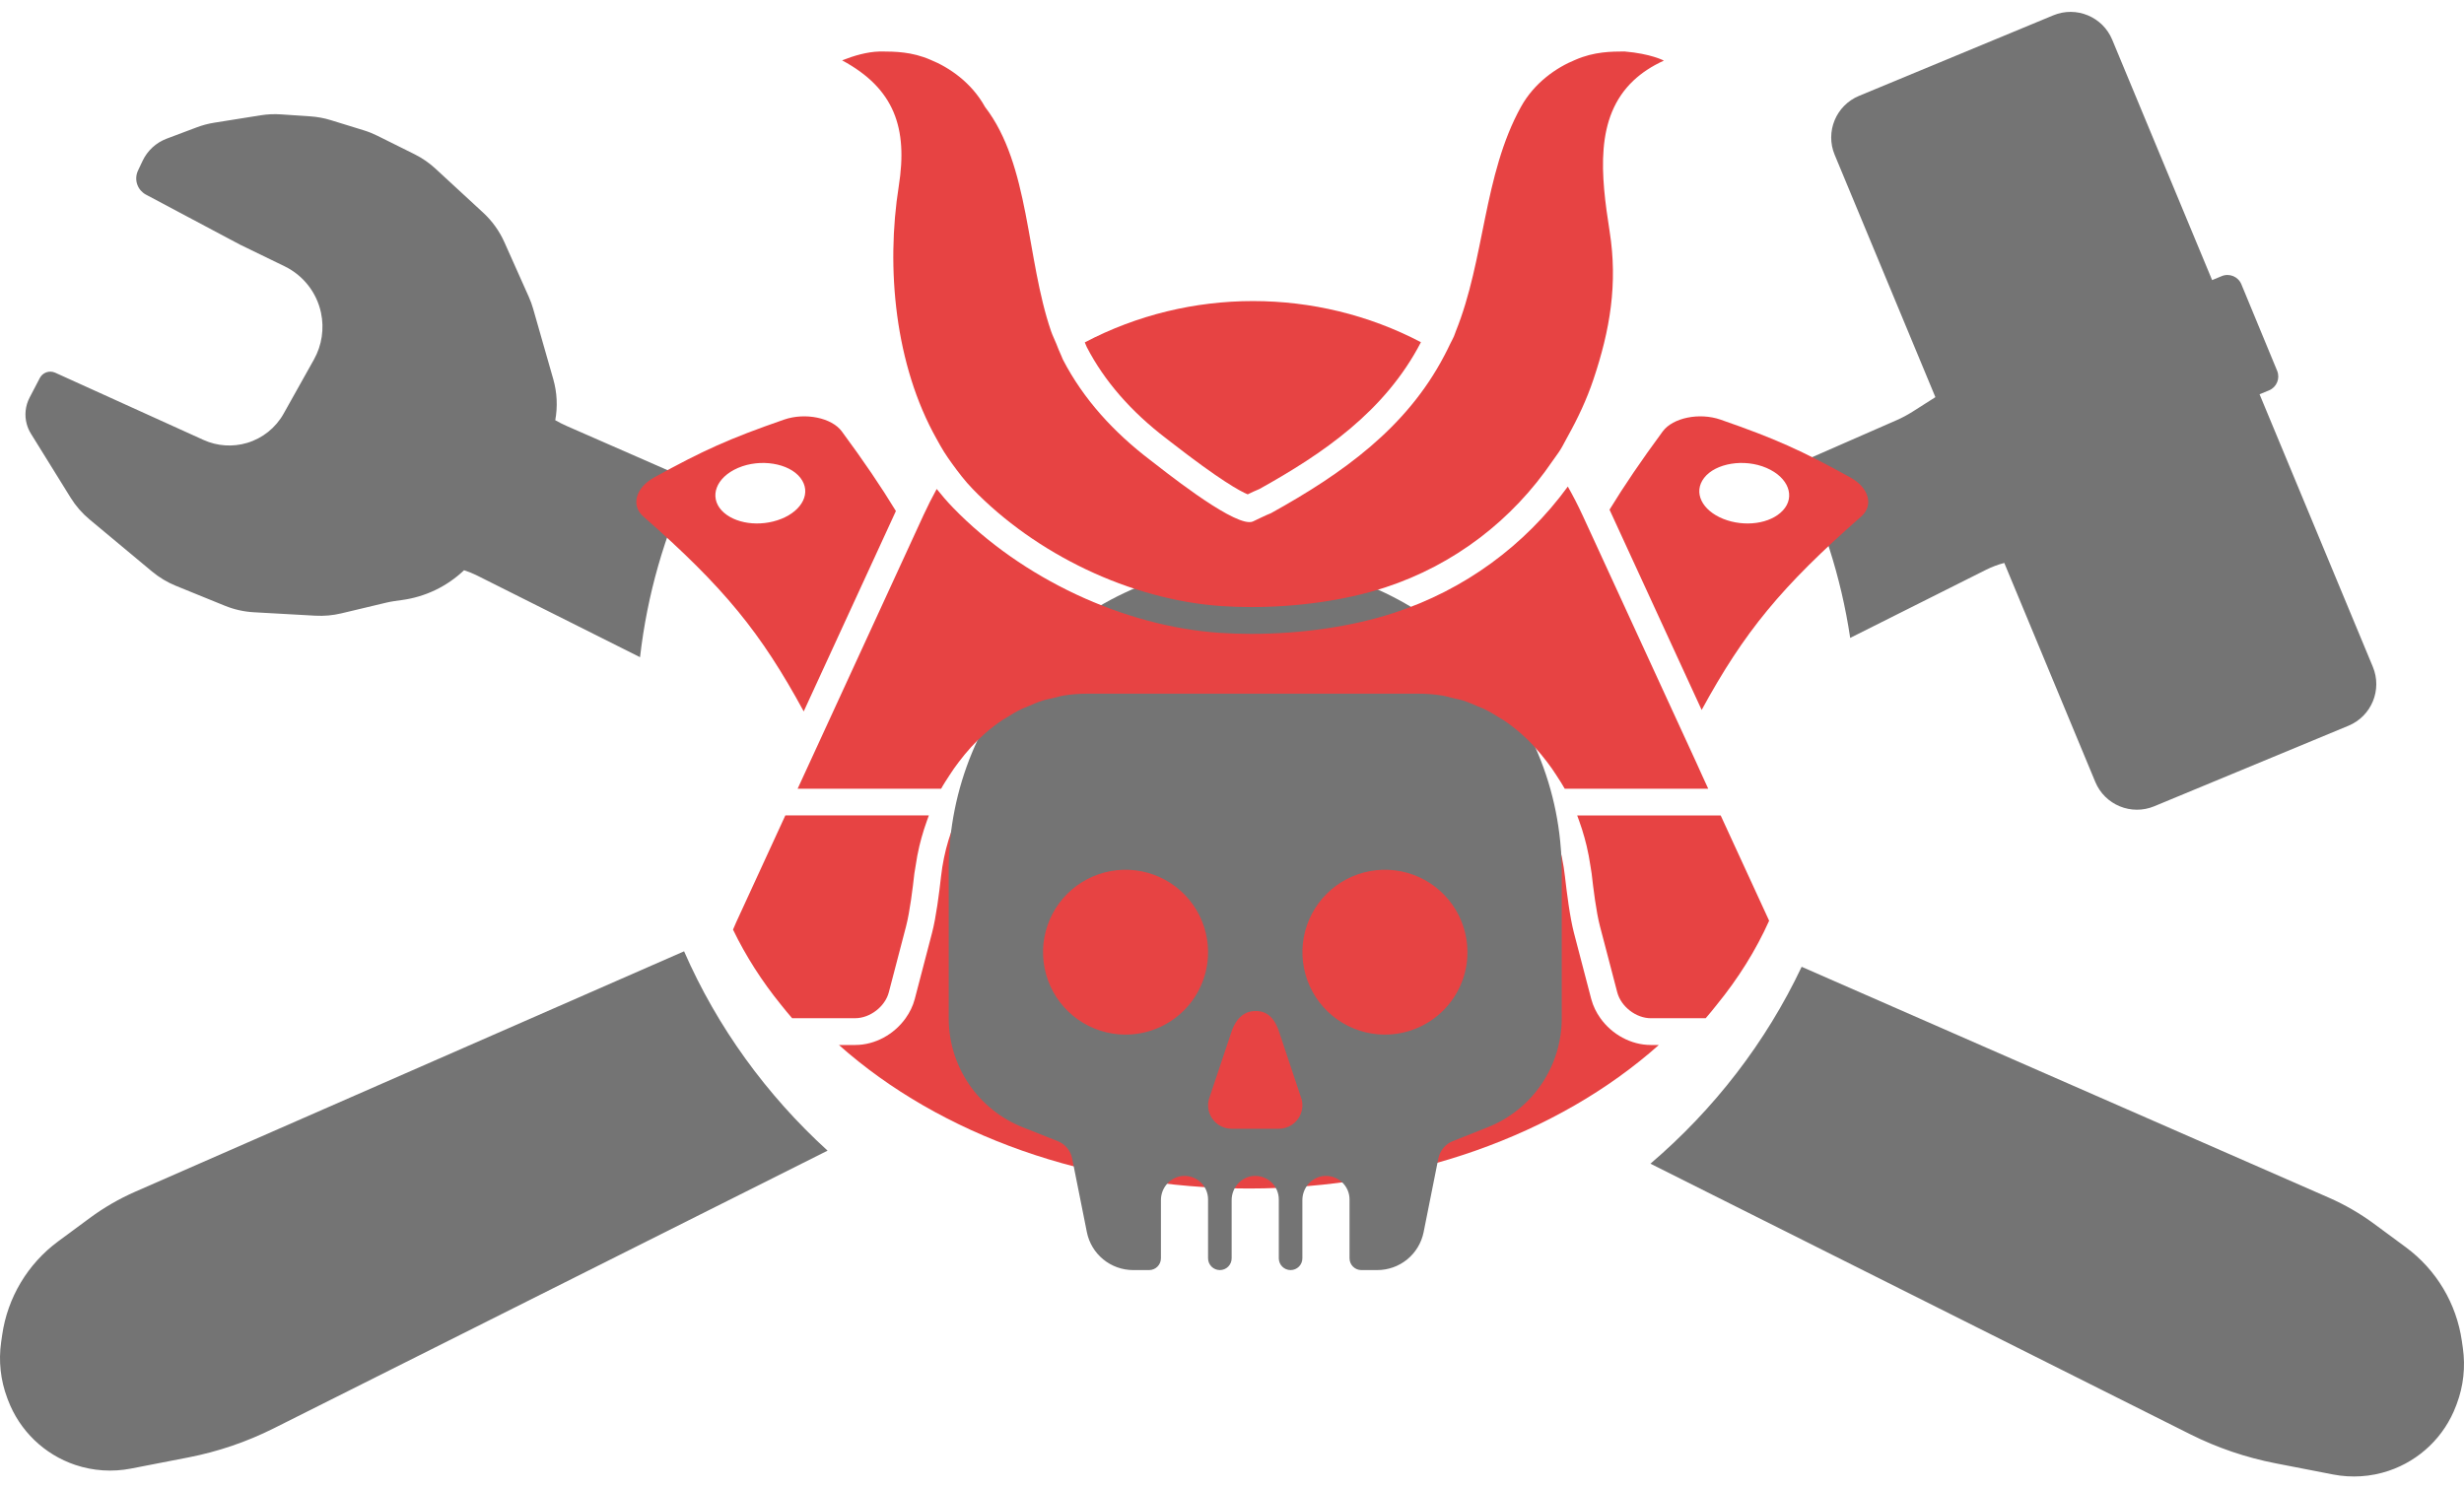 <svg width="164" height="99" viewBox="0 0 164 99" fill="none" xmlns="http://www.w3.org/2000/svg">
<path fill-rule="evenodd" clip-rule="evenodd" d="M140.585 2.642L147.235 18.646L147.875 18.381C148.386 18.171 148.971 18.414 149.182 18.924L151.563 24.683C151.774 25.194 151.531 25.778 151.02 25.989L150.393 26.247L157.933 44.392C158.568 45.922 157.843 47.677 156.312 48.312L143.382 53.674C141.851 54.309 140.095 53.583 139.459 52.053L133.402 37.475C132.984 37.584 132.575 37.737 132.19 37.93L123.146 42.466C122.537 38.385 121.277 34.508 119.47 30.935L126.235 27.972C126.605 27.81 126.962 27.619 127.302 27.403L128.817 26.439L122.112 10.303C121.476 8.773 122.202 7.018 123.732 6.383L136.663 1.021C138.193 0.386 139.949 1.112 140.585 2.642ZM45.945 31.962L37.729 28.363C37.465 28.248 37.207 28.117 36.957 27.973C37.122 27.075 37.081 26.14 36.825 25.242L35.487 20.561C35.41 20.288 35.312 20.02 35.196 19.761L33.57 16.121C33.238 15.379 32.759 14.711 32.161 14.159L28.985 11.228C28.567 10.843 28.097 10.518 27.588 10.265L25.118 9.037C24.826 8.892 24.524 8.771 24.213 8.675L22.018 7.998C21.575 7.862 21.116 7.777 20.653 7.746L18.698 7.614C18.248 7.584 17.796 7.604 17.351 7.675L14.263 8.168C13.864 8.231 13.472 8.335 13.094 8.478L11.095 9.23C10.388 9.496 9.812 10.027 9.49 10.71L9.185 11.356C9.043 11.656 9.029 12 9.146 12.31C9.251 12.588 9.454 12.818 9.716 12.958L15.971 16.284L18.947 17.73C20.185 18.332 21.077 19.47 21.365 20.817C21.592 21.879 21.425 22.988 20.894 23.936L18.878 27.537C18.351 28.479 17.477 29.178 16.443 29.485C15.486 29.77 14.458 29.7 13.548 29.288L3.675 24.811C3.481 24.723 3.259 24.717 3.06 24.795C2.884 24.865 2.738 24.996 2.65 25.164L1.971 26.465C1.686 27.01 1.618 27.642 1.781 28.235C1.843 28.459 1.937 28.674 2.059 28.871L4.699 33.129C5.038 33.676 5.463 34.166 5.958 34.578L10.125 38.05C10.6 38.445 11.133 38.765 11.705 38.998L14.968 40.325C15.581 40.574 16.232 40.721 16.893 40.758L20.988 40.987C21.568 41.019 22.149 40.968 22.714 40.833L25.718 40.117C26.05 40.038 26.39 39.993 26.728 39.948L26.736 39.947C28.305 39.739 29.756 39.038 30.886 37.961C31.19 38.058 31.488 38.179 31.772 38.322L42.6 43.75C43.076 39.59 44.227 35.626 45.945 31.962ZM45.531 63.329L9.002 79.332C7.932 79.801 6.918 80.388 5.978 81.082L3.869 82.639C1.843 84.136 0.501 86.381 0.144 88.874L0.076 89.347C-0.104 90.602 0.036 91.882 0.483 93.069L0.532 93.199C1.299 95.238 2.943 96.825 5.01 97.52C6.201 97.92 7.476 98.004 8.71 97.765L12.539 97.021C14.511 96.638 16.421 95.987 18.217 95.087L55.082 76.6C51.014 72.891 47.739 68.38 45.531 63.329ZM109.85 77.467L145.778 95.479C147.574 96.379 149.485 97.03 151.457 97.413L155.288 98.157C156.522 98.396 157.797 98.312 158.988 97.912C161.056 97.217 162.701 95.63 163.468 93.591L163.517 93.461C163.964 92.274 164.104 90.994 163.924 89.738L163.856 89.265C163.499 86.773 162.157 84.528 160.13 83.031L158.02 81.474C157.08 80.78 156.066 80.193 154.995 79.725L119.915 64.36C117.536 69.389 114.088 73.849 109.85 77.467Z" fill="#747474"/>
<path d="M106.519 67.782C106.244 67.399 106.034 66.971 105.911 66.507L104.759 62.099C104.488 61.054 104.288 59.458 104.161 58.347C103.976 56.681 103.488 55.096 102.751 53.663L102.605 53.395H64.191L64.066 53.621C63.307 55.094 62.821 56.681 62.634 58.347C62.509 59.458 62.309 61.056 62.036 62.099L60.885 66.507C60.763 66.971 60.551 67.399 60.278 67.782C59.515 68.854 58.248 69.565 56.922 69.565H55.838C62.587 75.576 72.498 79.12 83.124 79.12C93.749 79.12 103.658 75.576 110.409 69.565H109.875C108.549 69.565 107.282 68.854 106.519 67.782Z" fill="#E74343"/>
<path d="M97.866 43.492C94.002 39.641 88.919 37.521 83.546 37.521H83.51C78.105 37.531 72.926 39.682 69.108 43.503C65.29 47.324 63.145 52.502 63.145 57.9V67.764C63.139 69.332 63.607 70.866 64.487 72.165C65.367 73.465 66.618 74.469 68.078 75.046L70.403 75.969C70.646 76.066 70.861 76.221 71.028 76.421C71.195 76.622 71.309 76.862 71.36 77.118L72.341 82.029C72.484 82.739 72.868 83.377 73.429 83.837C73.99 84.296 74.692 84.548 75.417 84.55H76.484C76.692 84.55 76.892 84.467 77.039 84.32C77.186 84.173 77.269 83.974 77.269 83.766V79.891C77.269 79.048 77.918 78.324 78.763 78.281C78.975 78.271 79.187 78.304 79.386 78.378C79.585 78.452 79.767 78.566 79.921 78.713C80.075 78.859 80.197 79.035 80.281 79.23C80.364 79.425 80.407 79.635 80.407 79.847V83.766C80.407 83.974 80.49 84.173 80.637 84.32C80.784 84.467 80.984 84.55 81.192 84.55C81.4 84.55 81.6 84.467 81.747 84.32C81.894 84.173 81.977 83.974 81.977 83.766V79.891C81.977 79.048 82.626 78.324 83.471 78.281C83.683 78.271 83.895 78.304 84.094 78.378C84.293 78.452 84.475 78.566 84.629 78.713C84.783 78.859 84.905 79.035 84.989 79.23C85.072 79.425 85.115 79.635 85.115 79.847V83.766C85.115 83.974 85.198 84.173 85.345 84.32C85.492 84.467 85.692 84.55 85.9 84.55C86.108 84.55 86.308 84.467 86.455 84.32C86.602 84.173 86.684 83.974 86.684 83.766V79.891C86.684 79.048 87.334 78.324 88.178 78.281C88.39 78.271 88.603 78.304 88.802 78.378C89.001 78.452 89.183 78.566 89.337 78.713C89.49 78.859 89.613 79.035 89.696 79.23C89.78 79.425 89.823 79.635 89.823 79.847V83.766C89.823 83.974 89.906 84.173 90.053 84.32C90.2 84.467 90.4 84.55 90.608 84.55H91.675C92.4 84.548 93.102 84.297 93.663 83.838C94.224 83.379 94.609 82.74 94.753 82.03L95.734 77.118C95.784 76.862 95.899 76.623 96.065 76.423C96.233 76.222 96.447 76.066 96.689 75.969L99.014 75.046C100.474 74.469 101.726 73.465 102.605 72.165C103.485 70.866 103.953 69.332 103.947 67.764V58.064C103.947 52.578 101.789 47.403 97.866 43.492ZM75.274 68.862C74.159 68.935 73.049 68.667 72.091 68.093C71.133 67.519 70.373 66.668 69.912 65.651C69.451 64.635 69.311 63.503 69.511 62.405C69.711 61.307 70.241 60.297 71.031 59.507C71.821 58.718 72.833 58.189 73.932 57.989C75.031 57.789 76.164 57.929 77.182 58.389C78.199 58.85 79.052 59.609 79.626 60.566C80.2 61.523 80.469 62.632 80.396 63.746C80.308 65.074 79.741 66.326 78.799 67.267C77.856 68.208 76.604 68.775 75.274 68.862ZM85.998 74.875C85.728 75.055 85.41 75.149 85.086 75.144H82.006C81.682 75.148 81.365 75.054 81.096 74.875C80.833 74.697 80.63 74.443 80.514 74.148C80.399 73.852 80.376 73.528 80.449 73.219L82.009 68.556C82.271 67.894 82.688 67.404 83.35 67.319C84.16 67.221 84.723 67.6 85.077 68.516L86.647 73.219C86.719 73.528 86.695 73.852 86.58 74.148C86.464 74.443 86.261 74.697 85.998 74.875ZM92.538 68.862C91.423 68.935 90.313 68.667 89.355 68.093C88.397 67.519 87.637 66.668 87.176 65.651C86.715 64.635 86.576 63.503 86.775 62.405C86.975 61.307 87.505 60.297 88.295 59.507C89.085 58.718 90.097 58.189 91.196 57.989C92.295 57.789 93.428 57.929 94.446 58.389C95.463 58.85 96.316 59.609 96.89 60.566C97.464 61.523 97.733 62.632 97.66 63.746C97.573 65.074 97.005 66.326 96.062 67.267C95.12 68.209 93.866 68.775 92.536 68.862H92.538Z" fill="#747474"/>
<path d="M123.149 31.779C119.902 29.985 118.167 29.204 114.52 27.936C113.098 27.442 111.337 27.815 110.671 28.715C109.238 30.661 108.102 32.335 107.128 33.929L113.26 47.262C116.094 42.063 118.542 39.074 123.887 34.377C124.704 33.657 124.419 32.478 123.149 31.779ZM118.67 33.976C117.842 34.874 116.114 35.106 114.702 34.544C113.292 33.983 112.671 32.785 113.427 31.809C114.183 30.834 116.091 30.511 117.573 31.149C119.06 31.788 119.502 33.077 118.67 33.976Z" fill="#E74343"/>
<path d="M103.592 51.612C103.602 51.632 103.617 51.649 103.629 51.671C103.806 51.945 103.986 52.215 104.145 52.504H105.15H113.696L113.287 51.612L112.883 50.718L112.185 49.201L106.034 35.823L105.327 34.29C105.025 33.632 104.697 33.002 104.352 32.391C101.487 36.312 97.497 39.261 92.746 40.811C89.995 41.708 86.637 42.198 83.291 42.198C82.57 42.198 81.858 42.175 81.172 42.129C74.797 41.694 67.998 38.516 63.428 33.792C63.044 33.395 62.687 32.979 62.346 32.551C62.038 33.113 61.743 33.691 61.468 34.29L60.718 35.921L54.572 49.283L53.91 50.722L53.499 51.614L53.089 52.505H61.634H62.641C62.81 52.195 63.005 51.906 63.193 51.614C63.391 51.303 63.599 51.007 63.818 50.722C64.342 50.032 64.91 49.392 65.542 48.841C65.552 48.83 65.563 48.823 65.572 48.814C65.944 48.493 66.329 48.193 66.731 47.926C66.786 47.888 66.847 47.862 66.902 47.826C67.264 47.594 67.632 47.373 68.016 47.19C68.141 47.127 68.277 47.088 68.403 47.031C68.728 46.89 69.05 46.747 69.387 46.639C69.619 46.565 69.864 46.528 70.101 46.467C70.345 46.41 70.587 46.335 70.837 46.296C71.333 46.216 71.838 46.179 72.352 46.179H94.43C94.945 46.179 95.45 46.219 95.948 46.296C96.2 46.333 96.439 46.409 96.683 46.467C96.921 46.526 97.165 46.565 97.396 46.639C97.731 46.747 98.056 46.89 98.381 47.031C98.507 47.086 98.642 47.127 98.768 47.19C99.15 47.375 99.515 47.594 99.873 47.823C99.932 47.86 99.995 47.888 100.055 47.926C100.461 48.195 100.846 48.497 101.219 48.819C101.226 48.827 101.235 48.834 101.244 48.841C101.876 49.392 102.444 50.032 102.969 50.722C103.186 51.006 103.394 51.301 103.592 51.612Z" fill="#E74343"/>
<path d="M59.158 66.06L60.31 61.65V61.648C60.558 60.696 60.749 59.125 60.859 58.146C60.863 58.108 60.872 58.075 60.877 58.037C60.893 57.908 60.92 57.784 60.94 57.654C61.006 57.2 61.088 56.755 61.192 56.318C61.234 56.136 61.283 55.958 61.332 55.778C61.44 55.385 61.563 55.002 61.699 54.626C61.74 54.511 61.779 54.396 61.823 54.283H61.811H60.874H53.094H52.271L49.008 61.377C48.93 61.548 48.865 61.716 48.788 61.885C49.638 63.642 50.708 65.32 51.984 66.89C52.227 67.19 52.464 67.49 52.723 67.782H56.922C57.907 67.782 58.908 67.01 59.158 66.06Z" fill="#E74343"/>
<path d="M113.705 54.287L105.927 54.285H104.988H104.975C105.02 54.397 105.059 54.513 105.1 54.627C105.236 55.004 105.359 55.387 105.466 55.779C105.514 55.959 105.564 56.136 105.605 56.318C105.711 56.755 105.791 57.203 105.859 57.657C105.877 57.785 105.905 57.91 105.92 58.039C105.923 58.076 105.932 58.112 105.937 58.149C106.048 59.128 106.239 60.699 106.489 61.653L107.066 63.855L107.642 66.06C107.894 67.012 108.89 67.784 109.879 67.784H113.528C113.787 67.495 114.019 67.192 114.263 66.892C115.688 65.145 116.864 63.271 117.751 61.293L114.527 54.287H113.705Z" fill="#E74343"/>
<path d="M59.63 34.02C58.644 32.399 57.491 30.698 56.027 28.715C55.363 27.815 53.601 27.442 52.178 27.936C48.533 29.202 46.798 29.985 43.549 31.779C42.282 32.478 41.994 33.657 42.814 34.379C48.192 39.101 50.636 42.1 53.494 47.359L59.63 34.02ZM51.996 34.544C50.584 35.106 48.858 34.873 48.028 33.976C47.2 33.077 47.639 31.788 49.124 31.149C50.609 30.511 52.516 30.834 53.273 31.809C54.028 32.785 53.408 33.983 51.996 34.544Z" fill="#E74343"/>
<path d="M77.627 29.193C77.758 29.293 77.822 29.343 77.952 29.445C81.196 31.966 82.533 32.699 83.045 32.909C83.299 32.786 83.55 32.665 83.827 32.553C88.035 30.209 92.183 27.399 94.575 22.781C91.096 20.955 87.248 20.042 83.398 20.042C79.541 20.042 75.685 20.96 72.202 22.793C72.251 22.895 72.284 23.007 72.335 23.107C73.497 25.354 75.276 27.399 77.627 29.193Z" fill="#E74343"/>
<path d="M59.821 12.388C58.957 17.852 59.567 24.302 62.345 29.232C62.508 29.52 62.661 29.812 62.838 30.088C63.008 30.354 63.184 30.611 63.368 30.864C63.791 31.447 64.226 32.02 64.726 32.537C68.918 36.873 75.207 39.93 81.299 40.347C81.944 40.392 82.611 40.413 83.292 40.413C86.266 40.413 89.491 39.991 92.176 39.113C96.832 37.59 100.67 34.6 103.321 30.707C103.497 30.448 103.692 30.204 103.858 29.937C104.033 29.655 104.176 29.354 104.34 29.063C105.013 27.859 105.606 26.6 106.055 25.265C107.161 21.971 107.684 18.895 107.135 15.407C106.546 11.659 106.129 7.812 108.722 5.362C109.26 4.856 109.926 4.408 110.745 4.035C110.745 4.035 109.892 3.575 108.119 3.426C107.255 3.433 106.114 3.431 104.852 3.982C103.614 4.487 102.132 5.487 101.23 7.117C98.722 11.655 98.838 17.256 96.889 22.075C96.846 22.181 96.816 22.292 96.768 22.399C96.694 22.574 96.6 22.725 96.519 22.897C96.398 23.164 96.262 23.421 96.129 23.678C93.611 28.496 89.357 31.522 84.595 34.163C84.163 34.332 83.804 34.529 83.395 34.714C83.331 34.744 83.252 34.757 83.162 34.757C81.733 34.757 77.377 31.253 76.537 30.611C74.161 28.799 72.122 26.599 70.746 23.938C70.706 23.861 70.682 23.772 70.644 23.694C70.517 23.433 70.416 23.153 70.305 22.881C70.191 22.602 70.057 22.337 69.957 22.048C68.293 17.199 68.552 11.001 65.562 7.119C64.662 5.491 63.178 4.488 61.94 3.984C60.685 3.436 59.551 3.434 58.687 3.427C58.637 3.427 58.587 3.427 58.537 3.429C57.707 3.45 56.818 3.713 56.049 4.018C59.535 5.894 60.431 8.526 59.821 12.388Z" fill="#E74343"/>
</svg>
